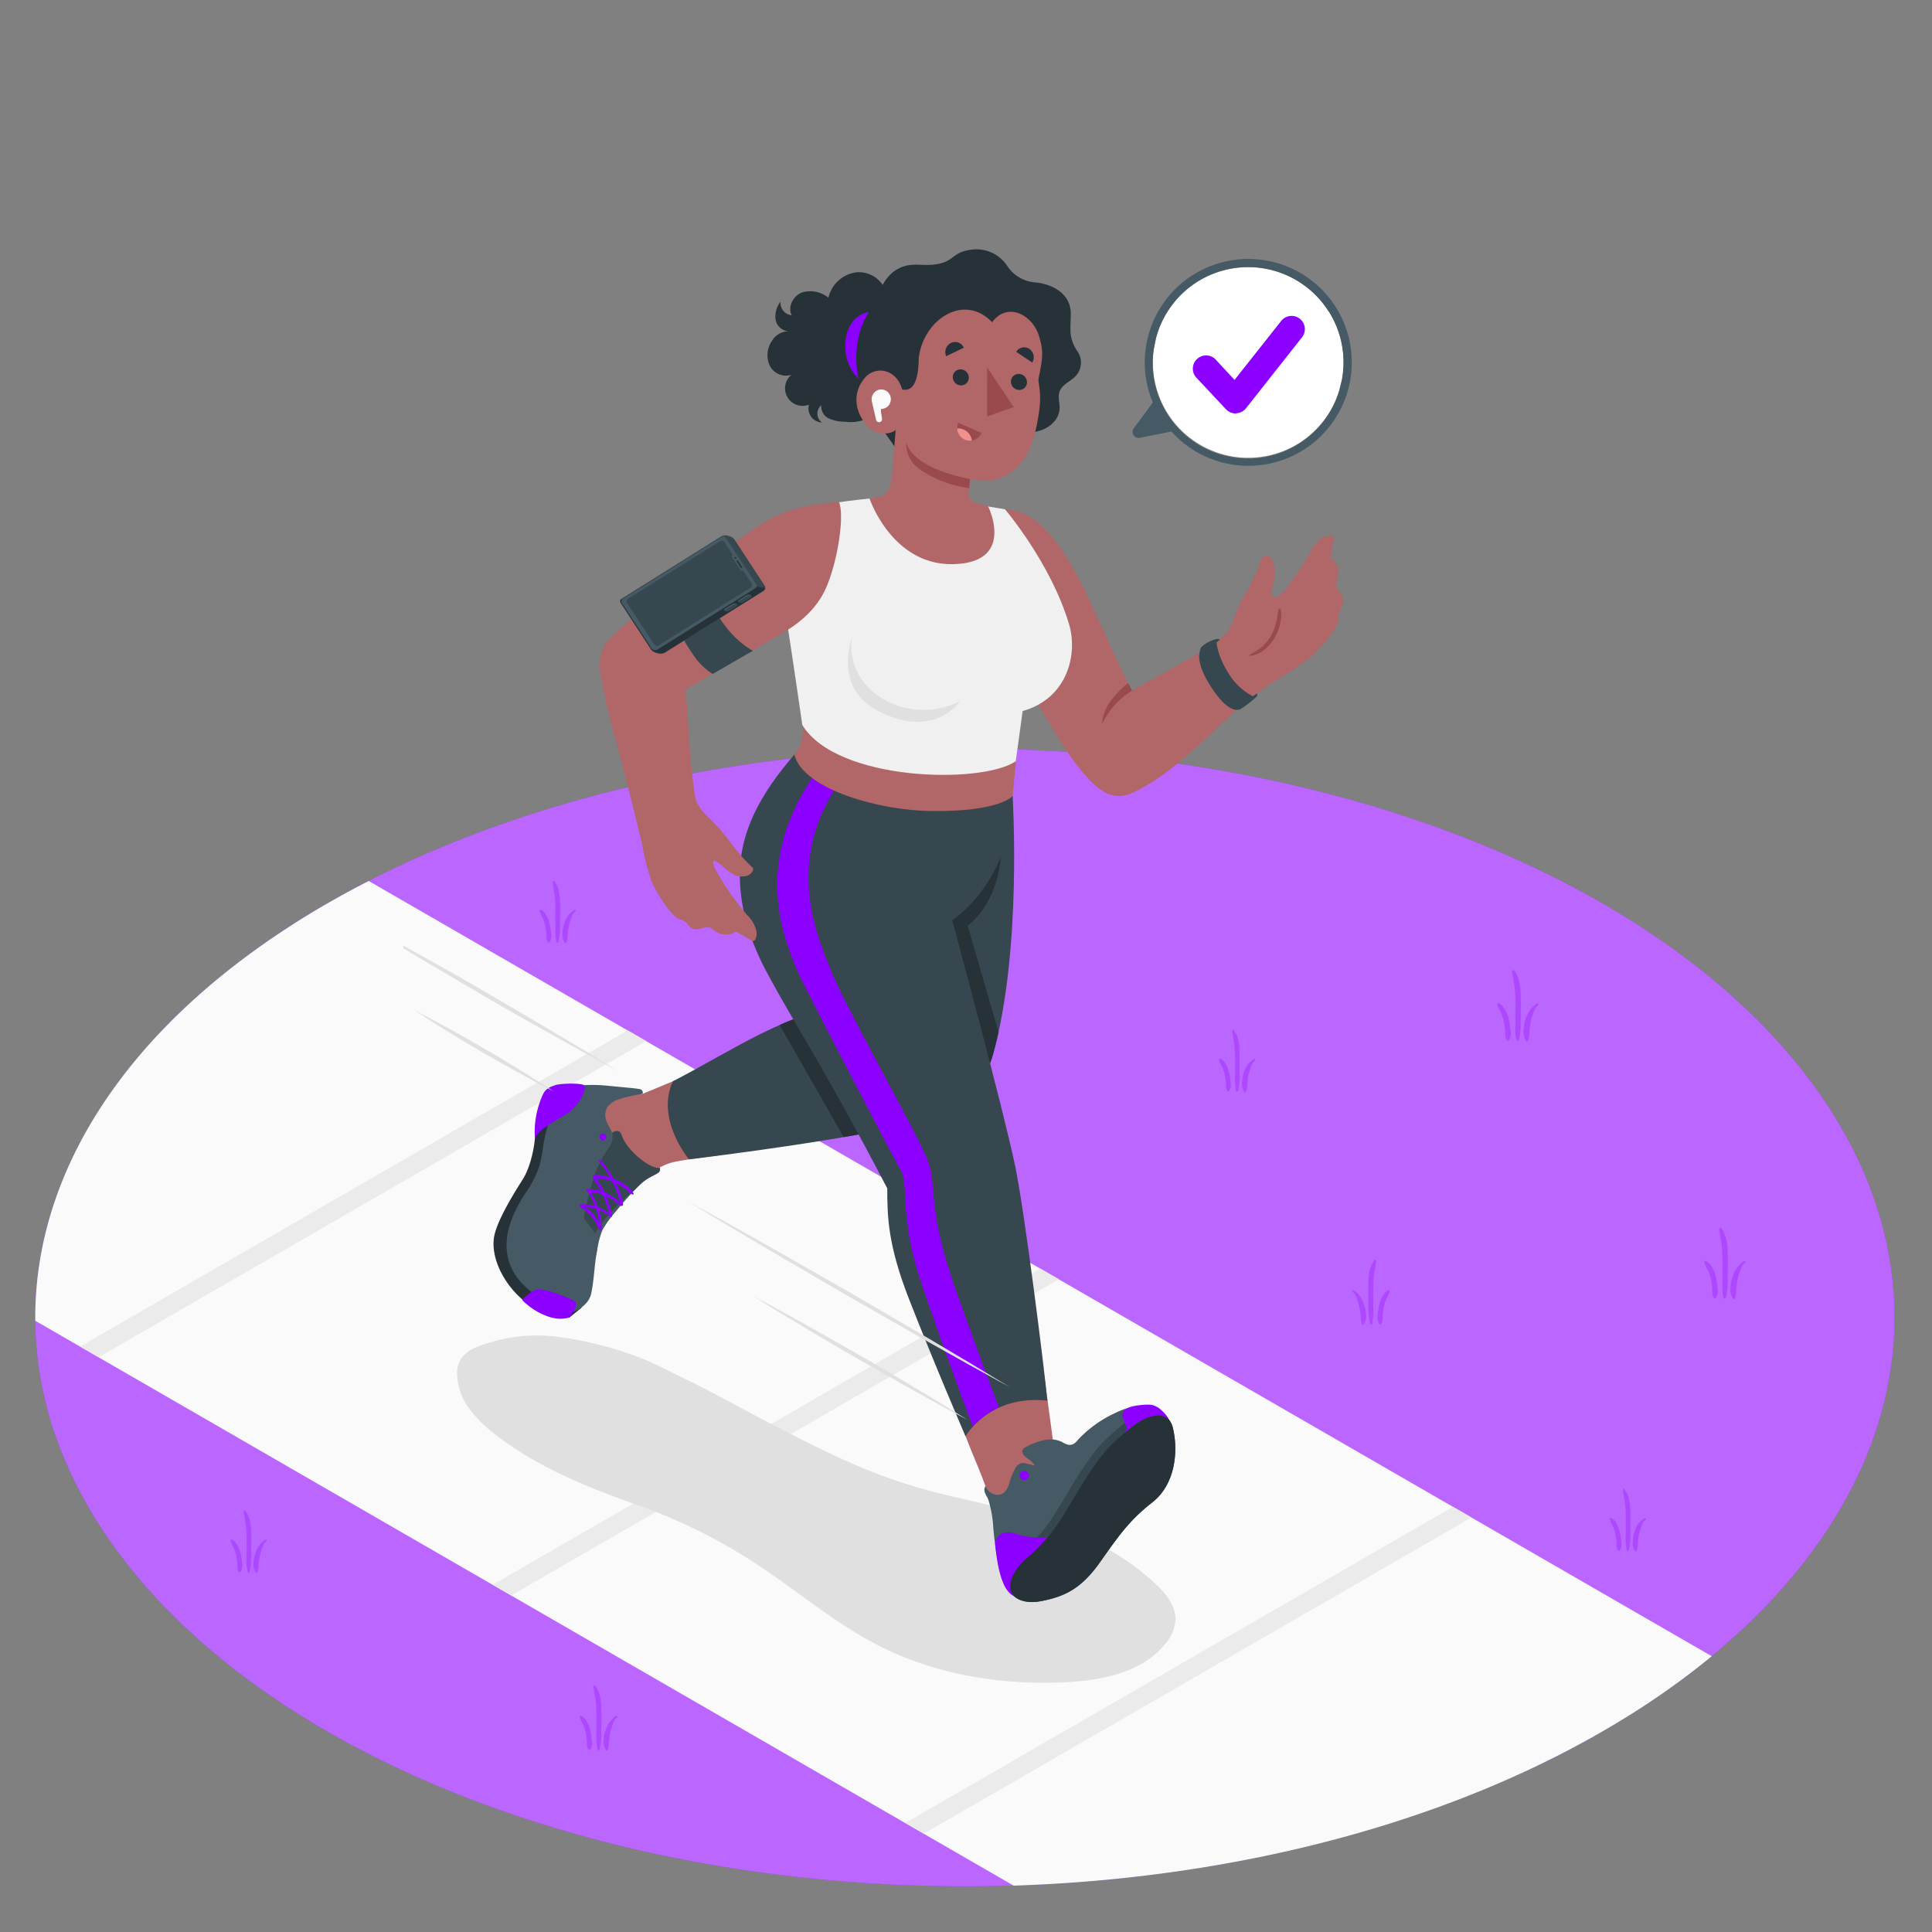 <svg xmlns="http://www.w3.org/2000/svg" viewBox="0 0 500 500"><rect x="0" y="0" width="500" height="500" fill="#808080" stroke="none"/><g id="freepik--Floor--inject-121"><g id="freepik--Field--inject-121"><ellipse id="freepik--Grass--inject-121" cx="249.7" cy="340.94" rx="240.59" ry="147.23" style="fill:#8C00FF"></ellipse><ellipse id="freepik--grass--inject-121" cx="249.7" cy="340.94" rx="240.59" ry="147.23" style="fill:#fff;opacity:0.4"></ellipse><g style="opacity:0.3"><path d="M448.41,330.4a7.07,7.07,0,0,1,2.28-3.5c.26-.23.66-.6,1-.5.11,0,.1.24,0,.31-.24.32-.6.54-.82.89a4.63,4.63,0,0,0-.39.95,17.05,17.05,0,0,0-.79,2.61,20.21,20.21,0,0,0-.34,2.46c0,.42-.05.82-.1,1.23A5.16,5.16,0,0,1,449,336c0,.13-.26.36-.4.2a4.1,4.1,0,0,1-.74-3A10.11,10.11,0,0,1,448.41,330.4Z" style="fill:#8C00FF"></path><path d="M445.37,317.78c1.76,2.17,1.77,5.31,1.79,8,0,1.61,0,3.22-.05,4.82a18.8,18.8,0,0,1-.44,5.15c-.06.18-.42.55-.55.21-.51-1.4-.32-3.27-.35-4.76s0-3.17,0-4.75a38.21,38.21,0,0,0-.21-4.28c-.15-1.34-.46-2.66-.63-4C444.92,318,445.2,317.56,445.37,317.78Z" style="fill:#8C00FF"></path><path d="M441.28,326.32c.9.18,1.56,1.21,2,2a9.9,9.9,0,0,1,.8,2.19,16.61,16.61,0,0,1,.39,2.61,3.78,3.78,0,0,1-.38,2.79c-.07.09-.29.21-.4.11-.68-.57-.51-1.68-.57-2.49a19.5,19.5,0,0,0-.37-2.64,12.77,12.77,0,0,0-.73-2.16,9.86,9.86,0,0,1-.91-2C441.07,326.56,441.11,326.29,441.28,326.32Z" style="fill:#8C00FF"></path><path d="M394.83,263.72a7.59,7.59,0,0,1,1.16-2.35,8.18,8.18,0,0,1,1.12-1.16c.26-.23.65-.6,1-.5.11,0,.1.24.05.31-.24.32-.6.54-.82.89a5.3,5.3,0,0,0-.4.95,18.25,18.25,0,0,0-.79,2.61,18.56,18.56,0,0,0-.33,2.47c0,.41-.06.81-.1,1.22a6.12,6.12,0,0,1-.28,1.12c0,.12-.26.35-.4.2a4.08,4.08,0,0,1-.74-3A9.68,9.68,0,0,1,394.83,263.72Z" style="fill:#8C00FF"></path><path d="M391.79,251.1c1.76,2.16,1.77,5.3,1.79,8,0,1.61,0,3.22-.05,4.83a18.87,18.87,0,0,1-.44,5.15c-.06.18-.43.54-.55.2-.52-1.4-.32-3.27-.35-4.76s0-3.16,0-4.75a38.21,38.21,0,0,0-.21-4.28c-.16-1.34-.46-2.66-.63-4C391.34,251.31,391.61,250.88,391.79,251.1Z" style="fill:#8C00FF"></path><path d="M387.69,259.64c.91.17,1.57,1.21,2,2a9,9,0,0,1,.8,2.19,16.56,16.56,0,0,1,.39,2.62,3.7,3.7,0,0,1-.37,2.78c-.08.09-.29.21-.41.12-.67-.58-.51-1.69-.57-2.5a16.94,16.94,0,0,0-.37-2.64,11.56,11.56,0,0,0-.72-2.15,9.58,9.58,0,0,1-.91-2C387.48,259.87,387.52,259.6,387.69,259.64Z" style="fill:#8C00FF"></path><path d="M423,396.42a6.84,6.84,0,0,1,1-2.06,6.69,6.69,0,0,1,1-1c.22-.2.57-.53.89-.44.1,0,.09.21.05.27a8.87,8.87,0,0,0-.72.78,4.05,4.05,0,0,0-.35.83,15.33,15.33,0,0,0-.69,2.28,17.51,17.51,0,0,0-.29,2.16c0,.36,0,.71-.09,1.07a4.7,4.7,0,0,1-.25,1c0,.11-.22.31-.35.17a3.57,3.57,0,0,1-.64-2.61A9.06,9.06,0,0,1,423,396.42Z" style="fill:#8C00FF"></path><path d="M420.36,385.38c1.53,1.89,1.54,4.63,1.56,7,0,1.41,0,2.82,0,4.22a16.56,16.56,0,0,1-.39,4.51c-.05.16-.37.47-.48.18a13.51,13.51,0,0,1-.3-4.17c0-1.38,0-2.77,0-4.15a33.62,33.62,0,0,0-.18-3.75c-.14-1.17-.4-2.32-.55-3.49C420,385.56,420.2,385.18,420.36,385.38Z" style="fill:#8C00FF"></path><path d="M416.77,392.85c.8.15,1.37,1,1.73,1.72a9.18,9.18,0,0,1,.7,1.92,14.71,14.71,0,0,1,.34,2.29,3.28,3.28,0,0,1-.33,2.43c-.07.08-.25.19-.36.1-.59-.5-.44-1.47-.49-2.18a16.47,16.47,0,0,0-.33-2.31,10.38,10.38,0,0,0-.63-1.88,8.25,8.25,0,0,1-.8-1.8C416.59,393.05,416.62,392.82,416.77,392.85Z" style="fill:#8C00FF"></path><path d="M66.09,402a6.4,6.4,0,0,1,1-2.06,6.62,6.62,0,0,1,1-1c.23-.2.57-.53.9-.44.09,0,.09.21,0,.27-.21.28-.53.47-.72.78a4.7,4.7,0,0,0-.35.83,15.29,15.29,0,0,0-.68,2.28,17.53,17.53,0,0,0-.3,2.16c0,.36,0,.71-.09,1.07a4.68,4.68,0,0,1-.24,1c0,.11-.23.31-.35.17a3.57,3.57,0,0,1-.65-2.61A8.7,8.7,0,0,1,66.09,402Z" style="fill:#8C00FF"></path><path d="M63.43,391c1.54,1.89,1.55,4.64,1.57,7,0,1.41,0,2.82,0,4.22a16.55,16.55,0,0,1-.38,4.51c-.06.16-.38.48-.49.18a13.49,13.49,0,0,1-.3-4.17c0-1.38,0-2.77,0-4.15a33.64,33.64,0,0,0-.19-3.75c-.13-1.17-.4-2.32-.55-3.49C63,391.14,63.27,390.76,63.43,391Z" style="fill:#8C00FF"></path><path d="M59.85,398.43c.79.15,1.37,1.05,1.72,1.72a8.18,8.18,0,0,1,.7,1.92,14.71,14.71,0,0,1,.34,2.29,3.28,3.28,0,0,1-.33,2.43c-.06.08-.25.19-.35.1-.6-.5-.45-1.47-.5-2.18a18.32,18.32,0,0,0-.32-2.31,11.26,11.26,0,0,0-.64-1.88,8.21,8.21,0,0,1-.79-1.8C59.66,398.63,59.7,398.4,59.85,398.43Z" style="fill:#8C00FF"></path><path d="M353,337.6a7.1,7.1,0,0,0-1.07-2.15,7.85,7.85,0,0,0-1-1.06c-.24-.21-.6-.55-.94-.46-.1,0-.09.22,0,.28.22.3.55.5.75.82a4.1,4.1,0,0,1,.36.87,15.51,15.51,0,0,1,.72,2.38,17.29,17.29,0,0,1,.31,2.26c0,.38.05.75.09,1.12a4.92,4.92,0,0,0,.26,1c0,.12.23.32.36.18a3.68,3.68,0,0,0,.68-2.73A9.49,9.49,0,0,0,353,337.6Z" style="fill:#8C00FF"></path><path d="M355.75,326.06c-1.6,2-1.62,4.85-1.64,7.29,0,1.47,0,2.94.05,4.41a17.63,17.63,0,0,0,.4,4.71c.06.17.39.5.51.19a14.34,14.34,0,0,0,.32-4.35c0-1.45,0-2.9,0-4.35a34.12,34.12,0,0,1,.19-3.91c.14-1.23.42-2.43.57-3.65C356.16,326.25,355.91,325.86,355.75,326.06Z" style="fill:#8C00FF"></path><path d="M359.5,333.87c-.83.15-1.43,1.1-1.8,1.8a8.49,8.49,0,0,0-.73,2,13.65,13.65,0,0,0-.36,2.39,3.42,3.42,0,0,0,.34,2.54c.07.09.27.2.37.11.62-.52.47-1.55.52-2.28a18.06,18.06,0,0,1,.34-2.42,10.64,10.64,0,0,1,.67-2,8.86,8.86,0,0,0,.82-1.87C359.69,334.08,359.65,333.84,359.5,333.87Z" style="fill:#8C00FF"></path><path d="M146.05,239a6.43,6.43,0,0,1,1-2.05,7.8,7.8,0,0,1,1-1c.23-.19.58-.52.9-.43.1,0,.09.21,0,.27-.21.28-.53.47-.72.78a4.66,4.66,0,0,0-.34.83,14.86,14.86,0,0,0-.69,2.27,17.61,17.61,0,0,0-.29,2.15c0,.36-.05.71-.09,1.07a4.15,4.15,0,0,1-.25,1c0,.11-.22.3-.34.17a3.56,3.56,0,0,1-.65-2.6A8.63,8.63,0,0,1,146.05,239Z" style="fill:#8C00FF"></path><path d="M143.4,228c1.53,1.89,1.54,4.63,1.56,7,0,1.4,0,2.81-.05,4.21a16.48,16.48,0,0,1-.38,4.5c-.05.15-.37.47-.48.18a13.76,13.76,0,0,1-.31-4.16c0-1.38,0-2.76,0-4.14a33.33,33.33,0,0,0-.18-3.74c-.14-1.17-.4-2.32-.55-3.48C143,228.19,143.24,227.81,143.4,228Z" style="fill:#8C00FF"></path><path d="M139.82,235.45c.79.16,1.37,1.06,1.72,1.73a8.1,8.1,0,0,1,.7,1.91,14.59,14.59,0,0,1,.34,2.28,3.28,3.28,0,0,1-.33,2.43c-.06.08-.25.19-.35.1-.59-.5-.45-1.47-.5-2.17a16.25,16.25,0,0,0-.32-2.31,10.42,10.42,0,0,0-.64-1.88,8.41,8.41,0,0,1-.79-1.79C139.64,235.66,139.67,235.43,139.82,235.45Z" style="fill:#8C00FF"></path><path d="M321.9,277.58a6.67,6.67,0,0,1,1-2.05,7.8,7.8,0,0,1,1-1c.23-.19.57-.52.89-.43.1,0,.09.21.05.27a8.87,8.87,0,0,0-.72.78,4.7,4.7,0,0,0-.35.83,14.83,14.83,0,0,0-.68,2.27,15.85,15.85,0,0,0-.29,2.15c0,.36-.05.71-.1,1.07a4.68,4.68,0,0,1-.24,1c0,.11-.22.3-.35.17a3.55,3.55,0,0,1-.64-2.6A9,9,0,0,1,321.9,277.58Z" style="fill:#8C00FF"></path><path d="M319.25,266.56c1.53,1.89,1.55,4.63,1.56,7,0,1.4,0,2.81,0,4.21a16.48,16.48,0,0,1-.38,4.5c-.06.15-.38.47-.49.18a13.76,13.76,0,0,1-.3-4.16c0-1.38,0-2.76,0-4.14a33.34,33.34,0,0,0-.19-3.74c-.13-1.17-.4-2.32-.54-3.48C318.86,266.75,319.1,266.37,319.25,266.56Z" style="fill:#8C00FF"></path><path d="M315.68,274c.79.15,1.36,1.05,1.72,1.72a8.54,8.54,0,0,1,.69,1.91,13.49,13.49,0,0,1,.34,2.28,3.23,3.23,0,0,1-.32,2.43c-.07.08-.26.19-.36.1-.59-.5-.44-1.47-.49-2.17a16.27,16.27,0,0,0-.33-2.31,10.38,10.38,0,0,0-.63-1.88,8.41,8.41,0,0,1-.79-1.79C315.49,274.22,315.53,274,315.68,274Z" style="fill:#8C00FF"></path><path d="M156.76,447.78a6.85,6.85,0,0,1,1.06-2.15,7.85,7.85,0,0,1,1-1.06c.24-.21.6-.55.94-.46.1,0,.09.22,0,.28-.22.3-.55.5-.75.82a4.7,4.7,0,0,0-.36.87,15.51,15.51,0,0,0-.72,2.38,17.29,17.29,0,0,0-.31,2.26c0,.38-.05.75-.09,1.12a4.92,4.92,0,0,1-.26,1c0,.12-.23.32-.36.18a3.73,3.73,0,0,1-.68-2.73A9.12,9.12,0,0,1,156.76,447.78Z" style="fill:#8C00FF"></path><path d="M154,436.24c1.61,2,1.62,4.85,1.64,7.29,0,1.47,0,2.94-.05,4.41a17.63,17.63,0,0,1-.4,4.71c-.06.17-.39.5-.51.19a14.34,14.34,0,0,1-.32-4.35c0-1.45,0-2.9,0-4.35a34.12,34.12,0,0,0-.19-3.91c-.14-1.23-.42-2.43-.57-3.65C153.57,436.43,153.82,436,154,436.24Z" style="fill:#8C00FF"></path><path d="M150.23,444.05c.83.15,1.43,1.1,1.8,1.8a8.07,8.07,0,0,1,.73,2,13.65,13.65,0,0,1,.36,2.39,3.42,3.42,0,0,1-.34,2.54c-.07.09-.27.2-.37.11-.62-.52-.47-1.55-.52-2.28a18.06,18.06,0,0,0-.34-2.42,10.64,10.64,0,0,0-.67-2,8.86,8.86,0,0,1-.82-1.87C150,444.26,150.08,444,150.23,444.05Z" style="fill:#8C00FF"></path></g></g><g id="freepik--Road--inject-121"><path d="M419.82,445.05A204.23,204.23,0,0,0,443,428.63L95.43,228c-5.44,2.78-10.74,5.73-15.85,8.86-47.33,29-70.8,67-70.45,104.95L262.33,488C319.63,486.13,376.06,471.83,419.82,445.05Z" style="fill:#fafafa"></path><polygon points="167.25 269.43 25.53 351.25 20.73 348.48 162.45 266.66 167.25 269.43" style="fill:#ebebeb"></polygon><polygon points="274.03 331.08 132.31 412.9 127.51 410.13 269.23 328.31 274.03 331.08" style="fill:#ebebeb"></polygon><polygon points="380.81 392.73 239.09 474.55 234.29 471.78 376.01 389.96 380.81 392.73" style="fill:#ebebeb"></polygon></g></g><g id="freepik--Shadow--inject-121"><path id="freepik--shadow--inject-121" d="M165,389.51a142.57,142.57,0,0,1,30.54,15.1c10.7,7,20.49,15.48,31.89,21.29,14.81,7.56,31.79,10.27,48.4,9.45,9.4-.46,19.63-2.5,25.62-9.76a10.75,10.75,0,0,0,2.77-6.53c0-3.54-2.45-6.57-5-9-13.73-13-32.84-18.29-51.27-22.43s-29.49-9.35-47.6-18.73c-7.75-4-15.39-8.33-23.2-12.11l-.19-.09c-4-1.91-7.69-4-11.86-5.52A92,92,0,0,0,144.54,346a42,42,0,0,0-20.85,2.5,9.29,9.29,0,0,0-4.38,3.13,7.53,7.53,0,0,0-1,4.42,16,16,0,0,0,3.26,8.69,33.7,33.7,0,0,0,6.71,6.57C139,379.7,152.17,385,165,389.51Z" style="fill:#e0e0e0"></path></g><g id="freepik--Character--inject-121"><g id="freepik--character--inject-121"><g id="freepik--Bottom--inject-121"><path d="M130.74,322a10.91,10.91,0,0,1,.34-3.31c.74-2.72,2-6,3.9-8,2.18-2.31,4.59-4.49,6.35-7.16a39.12,39.12,0,0,0,4.5-8.95c.89-2.52,1.45-5.42,2.95-7.66,4.58-6.81,12.62-4.11,17.47-3.81L185.84,275l.92,23.92s-9.85,1.16-12.81,1.92c-3.93,1-8.22,4.67-11.08,7.33-3.63,3.39-7.94,6.78-9.16,11.79a40.33,40.33,0,0,0-.75,8.36,7.48,7.48,0,0,1-.32,2.36c-.73,2.08-3,3.13-5,4-3.29,1.36-7.18,2.69-10.25.88a10.8,10.8,0,0,1-3.76-4.68A22.48,22.48,0,0,1,130.74,322Z" style="fill:#b16668"></path><path d="M147.33,341a11.41,11.41,0,0,1-6.69-1.12,22.43,22.43,0,0,1-5.46-3.58c-5.14-4.45-8-10.88-7.37-15.78.53-4.49,6-12.95,7.5-15.34,1.83-2.9,2.89-7.64,3.11-10.51.12-1.68,2.3-11.44,3.35-12.35l7-.27s-3.61,4.6-4,8-4,17.58-6,21-2.77,10.38-.67,15.43,12.49,11.89,12.49,11.89Z" style="fill:#263238"></path><path d="M153.89,321.48l-4.21-5.82s2.53-13.74,5.43-18.67,5.25-4.89,5.69-3.44c1.39,4.58,8.26,9.42,9.94,8.61.63,2-2.15,1.45-5.33,4.67C162.42,309.85,156.73,314.27,153.89,321.48Z" style="fill:#37474f"></path><path d="M139.56,301.81a26.49,26.49,0,0,1-3.41,6.73c-3.4,5.09-6.25,11.37-4.54,17.62a14.92,14.92,0,0,0,4.06,6.56,38.21,38.21,0,0,0,6.18,4.76c2,1.31,6,2.23,6.66,2,2-.85,4-2.45,4.48-4.68.81-3.64.77-7.44,1.55-11.09a21.23,21.23,0,0,1,1.41-5.45,29.92,29.92,0,0,1,3.66-5,72.22,72.22,0,0,1,5.8-6.43c-2.36,2.28-9.5,8.16-11.33,12.43l-3-4.09a99,99,0,0,1,2.76-11,27.82,27.82,0,0,1,3.63-7,4.68,4.68,0,0,0,1-3.7c-.27-1.27-1.23-2.29-1.6-3.55a4.27,4.27,0,0,1,.27-3.33,5.79,5.79,0,0,1,3.16-2.14,39.76,39.76,0,0,1,6-1.37.91.91,0,0,0-.7-1.21c-.92-.17-1.86-.26-2.79-.35l-6.29-.6a37.8,37.8,0,0,0-5.83-.05,8.06,8.06,0,0,0-2.68.44,7.11,7.11,0,0,0-3.06,2.94,29.88,29.88,0,0,0-3.67,8.85C140.52,296,140.42,299,139.56,301.81Z" style="fill:#455a64"></path><path d="M151.24,281c.5,1.47-1.55,5.07-4,6.84s-7.82,4.13-8.8,6.86a23.31,23.31,0,0,1,2.08-11.48c.72-1.54,1.89-1.92,3.2-2.39S151.09,280.21,151.24,281Z" style="fill:#8C00FF"></path><path d="M147.39,340.85c1.47-1.74,2.3-3.61,1.09-4.27s-7.41-3.17-9.23-2.93-4.12,2.79-4.12,2.79a17.66,17.66,0,0,0,6,4C145.08,342.08,147.39,340.85,147.39,340.85Z" style="fill:#8C00FF"></path><path d="M155.54,293.49a.89.89,0,1,0,1.23.26A.89.89,0,0,0,155.54,293.49Z" style="fill:#8C00FF"></path><path d="M150.16,311.82a1.6,1.6,0,0,1,1,.4c.31.2.61.41.91.64a11,11,0,0,1,1.54,1.51,12,12,0,0,1,1.24,1.75,5.57,5.57,0,0,1,.83,2.13c0,.25-.45.23-.54.06-.36-.63-.62-1.31-1-1.95a11,11,0,0,0-1.17-1.63,12.39,12.39,0,0,0-1.37-1.34c-.24-.2-.49-.39-.74-.57a4.8,4.8,0,0,1-.85-.63A.22.22,0,0,1,150.16,311.82Z" style="fill:#8C00FF"></path><path d="M150.22,311.76a5.7,5.7,0,0,1,2.06,0,10.33,10.33,0,0,1,2.16.48,11.29,11.29,0,0,1,2.06,1,8.16,8.16,0,0,1,1,.68,3.31,3.31,0,0,1,.86.85c.09.14-.18.23-.26.18-.63-.37-1.21-.83-1.85-1.2a10.63,10.63,0,0,0-1.92-.86,9.36,9.36,0,0,0-1.87-.42c-.31,0-.63-.05-.94-.05s-.65,0-1,0a.53.53,0,0,1-.45-.27A.24.24,0,0,1,150.22,311.76Z" style="fill:#8C00FF"></path><path d="M152.44,307.8a18.32,18.32,0,0,1,3.29,9.93c0,.32-.59.33-.59,0a19.13,19.13,0,0,0-3.28-9.77C151.62,307.64,152.24,307.52,152.44,307.8Z" style="fill:#8C00FF"></path><path d="M152,307.78a6.81,6.81,0,0,1,2.37.17,11.27,11.27,0,0,1,2.42.75A11.91,11.91,0,0,1,159,310a8.75,8.75,0,0,1,1.06.87,3.61,3.61,0,0,1,.89,1.05c.09.16-.22.23-.32.17-.68-.47-1.3-1.06-2-1.53a11.41,11.41,0,0,0-2.11-1.15,10.61,10.61,0,0,0-2.1-.65,9.83,9.83,0,0,0-1.07-.15c-.37,0-.74,0-1.11-.05a.61.61,0,0,1-.49-.35A.28.28,0,0,1,152,307.78Z" style="fill:#8C00FF"></path><path d="M153.66,304.12a8.38,8.38,0,0,1,2.82.23,14.09,14.09,0,0,1,2.83.89,13.91,13.91,0,0,1,2.56,1.49,10.23,10.23,0,0,1,1.18,1,4.1,4.1,0,0,1,.95,1.2c.08.19-.3.27-.41.19-.77-.54-1.44-1.22-2.21-1.76A12.85,12.85,0,0,0,159,306a13.15,13.15,0,0,0-2.45-.77,11.12,11.12,0,0,0-1.27-.19c-.44-.05-.9,0-1.33-.08a.66.66,0,0,1-.55-.4A.35.35,0,0,1,153.66,304.12Z" style="fill:#8C00FF"></path><path d="M154.14,304.88c2.33,2.67,3.41,6.18,4.3,9.54.08.31-.5.38-.58.1-1.05-3.31-2.09-6.61-4.28-9.37C153.3,304.81,153.92,304.62,154.14,304.88Z" style="fill:#8C00FF"></path><path d="M155.52,300.29c2.84,3.35,5.3,8,5.74,11.46.05.37-.56.38-.63.05a26.55,26.55,0,0,0-5.69-11.27C154.6,300.1,155.25,300,155.52,300.29Z" style="fill:#8C00FF"></path><path d="M262.06,206.05s2.53,40-5.11,66.93c-4.76,16.76-23.61,18.35-27.64,19.22-17.86,3.85-51,7.84-51,7.84s-8.73-10.39-4.16-20.21C189,272.19,206,260.5,219.06,261l23.74-56.78Z" style="fill:#37474f"></path><path d="M250.42,239.55S258,234.4,259,221.73l-26.52,7.1h0L219.06,261h0c-.54,0-1.09,0-1.64,0l-.41,0c-.55,0-1.1.07-1.66.14h0c-.58.07-1.17.17-1.77.27l-.35.07c-.59.11-1.18.24-1.77.38a59.28,59.28,0,0,0-9.69,3.41l16.58,29h0l2.74-.48.32-.06,2.69-.5h.06l2.33-.45.57-.12,2.27-.47h0c4-.87,22.88-2.46,27.64-19.22.54-1.89,1-3.84,1.46-5.84Z" style="fill:#263238"></path><path d="M274.42,376.33c-1.62.12-1.7-2-2.38-7-.75-5.49-3.64-27-3.64-27l-25.89,10.21s6.72,17.7,8.83,22.8c2.34,5.67,5.62,13.44,6.16,17.86s.78,16.72,6.31,18.93,10.67-.32,14.33-2.71,7.88-10.74,11.92-15,7.45-6.58,10.58-11,2.88-15.18-1.34-17.43-10.23.32-13.76,2.44S277.42,376.13,274.42,376.33Z" style="fill:#b16668"></path><path d="M205.56,195.31c-9.35,10.78-13.62,20.07-14.05,29.5-.45,10.07,2.94,19.36,6.94,26.83,7.74,14.46,14,23.08,31.17,55.9,0,7.37.19,14.7,5.58,28.52,6.7,17.18,14.68,35.65,14.68,35.65s6-10.83,21.17-9.23c-.79-8.46-5.85-48.77-8.32-60.68-3.07-14.82-16.29-63.62-16.29-63.62s15.4-10,15.62-32.13Z" style="fill:#37474f"></path><path d="M246,329.85c-6-18.43-3.43-23.28-6.06-29.92s-21-39.11-24.58-48.07c-3.44-8.55-12.38-27.51,1-48.07l-5.71-3.18c-14.44,21.29-10.2,39.42-1.88,55.62,8.78,17.11,21.62,41.78,24.17,46.3s-.5,11.69,5.52,29.57c2.82,8.4,9.54,27.3,13.3,37.08a20.58,20.58,0,0,1,6.76-4.9C254.41,353.45,247.63,334.87,246,329.85Z" style="fill:#8C00FF"></path><path d="M299.9,365.55c-2.47-2.35-6.4-2.31-11.61.29a30.58,30.58,0,0,0-9.26,6.72c-.8,1-1.59,1.68-2.94,1.24a9,9,0,0,1-1.25-.61c-2.91-1.49-6.44-.22-9.34,1.3a1.86,1.86,0,0,0-.78.6c-.5.81.36,1.77,1.15,2.3a8.14,8.14,0,0,1,2,1.92l-2.21-.54a3.16,3.16,0,0,0-1.36-.13,2.9,2.9,0,0,0-1.72,1.69,17.37,17.37,0,0,0-1.24,3,6.15,6.15,0,0,1-1.3,2.79,2.79,2.79,0,0,1-2.79.59,3.51,3.51,0,0,1-2.21-2.11c-.07.07-.14.14-.23.57a1.83,1.83,0,0,0,0,.84c.19.78.73,1.43,1,2.19a30.61,30.61,0,0,1,1.26,7.23c.57,6.46,1.32,10,2.5,13.26l27.17-26.27-1.8-2.3C291,376.45,299.9,365.55,299.9,365.55Z" style="fill:#455a64"></path><path d="M303.66,370.09a5.35,5.35,0,0,0-2-3.54c-.34-.22-1.54-.85-1.77-1-3.07-2-8.57,2.29-13.21,6.5-5.4,4.89-10.39,14.72-14.76,21.38s-9.79,9.22-11.58,12.15a4.84,4.84,0,0,0,.52,6c.28.31,1.3,1.26,1.51,1.46,1.43,1.37,4,1.93,7,1.35,6-1.16,10.4-3.08,15.41-10.21s7.65-10.82,13.49-15.4S304.91,375.83,303.66,370.09Z" style="fill:#37474f"></path><path d="M303.66,370.09c-1.75-8-9.2-2.47-15.19,3-5.4,4.89-10.39,14.73-14.76,21.38s-9.93,9.14-11.59,12.15c-3,5.48,1.17,8.93,7.23,7.76s10.4-3.08,15.41-10.21,7.65-10.82,13.49-15.4S304.91,375.83,303.66,370.09Z" style="fill:#263238"></path><path d="M262.51,413.12c-3.88-1.59-4.64-10.74-4.92-13.07s1.72-4.39,5.36-3.08a22.1,22.1,0,0,0,8.1.92,39.24,39.24,0,0,1-5.32,5.34C263.33,405.23,259.56,410.2,262.51,413.12Z" style="fill:#8C00FF"></path><path d="M291,370.88c1.23-1.49-.48-3.52-.53-4.6s1-2.21,4.06-2.57,3.92-.27,5.41.72a10.29,10.29,0,0,1,2.58,2.87,4.57,4.57,0,0,0-3.71-.88C294.66,367.05,291,370.88,291,370.88Z" style="fill:#8C00FF"></path><path d="M266.26,381.85a1.2,1.2,0,1,1-2.4,0,1.2,1.2,0,1,1,2.4,0Z" style="fill:#8C00FF"></path></g><g id="freepik--Top--inject-121"><path d="M346.33,160.83c.25-.87,0-1.63.27-2.46s.82-1.48,1-2.34c.29-1.31-.34-1.95-1.2-3.22a3,3,0,0,1-.58-1.68,9.06,9.06,0,0,1,.44-1.72,5.14,5.14,0,0,0-1.91-5.14c.29-1.84.45-2.75.77-4.56a1.14,1.14,0,0,0-.13-.85.6.6,0,0,0-.48-.22,3.4,3.4,0,0,0-2.47.65,9.06,9.06,0,0,0-3,3.74,95.16,95.16,0,0,1-5.25,8.05c-.53.67-3.81,5.38-4.67,2.59a2.93,2.93,0,0,1,.17-1.62,15.46,15.46,0,0,0,.53-5,5.21,5.21,0,0,0-.45-2c-.36-.71-1.42-1.65-2.28-1.11s-1.1,2.26-1.43,3a62.89,62.89,0,0,1-3.39,6.77,25.89,25.89,0,0,0-2.95,6.37,14.27,14.27,0,0,1-.84,2,14,14,0,0,1-5.8,5.58c-3.84,2.21-19.69,11.12-19.69,11.12s-1.84-3.14-9.18-19.38c-5.22-11.54-12.81-27.58-23.78-27.58,0,0-.91,19.6-1.37,33.18,5.82,10.17,15.12,26.63,19.88,32.79,5.55,7.21,9.5,10,15.42,7,10.38-5.22,19.33-15.18,25.74-20.81a77,77,0,0,1,12-8.84,51.74,51.74,0,0,0,7.44-5.1C341.25,168.29,345.64,163.3,346.33,160.83Z" style="fill:#b16668"></path><path d="M331.16,161.94a12,12,0,0,0,.38-2.15,4.8,4.8,0,0,0-.08-2c-.07-.21-.45-.47-.57-.15a9.12,9.12,0,0,0-.32,2,16.73,16.73,0,0,1-.39,1.84,13.38,13.38,0,0,1-1.48,3.46,10.65,10.65,0,0,1-2.41,2.69,21.88,21.88,0,0,1-2.85,1.77c-.09,0-.13.33,0,.32,2.49-.11,4.71-2.1,6.06-4.06A11.69,11.69,0,0,0,331.16,161.94Z" style="fill:#9a4a4d"></path><path d="M293,178.75a20.12,20.12,0,0,0-7.81,8.68,11.19,11.19,0,0,1,2.66-6.53c2.7-3.36,4.15-4.07,4.15-4.07Z" style="fill:#9a4a4d"></path><path d="M315.68,165.56c-.64-.81-4.74,1.26-5,2.33s-1.34,3.56,2.72,9.84,6.54,6.31,7.71,5.74a25.08,25.08,0,0,0,4.15-3.26.75.75,0,0,0,.05-.75l-1.06.73a15.64,15.64,0,0,1-6.34-6c-2.93-4.6-3.05-7.94-3.05-7.94Z" style="fill:#37474f"></path><path d="M207.51,185c.31,3.37.85,6.88-1.95,10.27,2.34,9.15,22.27,14.48,35.36,14.63,18,.21,21.14-3.89,21.14-3.89l1.09-11.42Z" style="fill:#b16668"></path><path d="M276.65,161.47c-4.75-15.85-16.57-29.68-16.57-29.68C257.31,131.29,236,128,236,128s-11.67.92-19.07,2c-3.8,2.29-6.76,5.86-9.92,12.53-1.34,2.83-4.08,13.66-3.37,18.22,1.5,9.59,4,26.88,4,26.88,8.91,14.64,46.41,15.38,55.24,9.39l1.78-13C276.35,180.73,279,169.22,276.65,161.47Z" style="fill:#f0f0f0"></path><path d="M248.38,181.53a21.19,21.19,0,0,1-18.7,0c-9.51-4.87-10.09-13.9-8.94-17.27,0,0-5.5,13.44,6.32,19.64C241.84,191.64,248.38,181.53,248.38,181.53Z" style="fill:#e0e0e0"></path><path d="M221.84,70.45a8.55,8.55,0,0,0-7.44,6.6,7.41,7.41,0,0,0-6.86-1.35c-2.27.87-3.77,3.74-2.64,5.89A3.22,3.22,0,0,1,202,78.08a6.19,6.19,0,0,0-1.29,4.55A3.67,3.67,0,0,0,204,85.74a5,5,0,0,0-4.25,2.53,6.49,6.49,0,0,0-.53,6.38A4.71,4.71,0,0,0,204.82,97a4.54,4.54,0,0,0,4.54,7.73,3.65,3.65,0,0,0,3.39,4.62,2.8,2.8,0,0,1-.2-4.46,3.41,3.41,0,0,0,2,3.42,10,10,0,0,0,4.1.83,10.94,10.94,0,0,0,5.13-.53c2.54-1.15,3.78-4,4.79-6.59l1-25.65A7.49,7.49,0,0,0,221.84,70.45Z" style="fill:#263238"></path><path d="M223.48,81.15c-5.54,2-6.69,11.94-1,17.15S231.89,77.56,223.48,81.15Z" style="fill:#8C00FF"></path><g id="freepik--Head--inject-121"><path d="M277.12,81.33c.06-6.75-7.36-8.18-9.38-8.25a9.54,9.54,0,0,1-7.16-4.4,9.56,9.56,0,0,0-8.74-4.12c-5.51.56-4.63,3-9.35,3.8-4.21.74-7-1-11.15,1.88a10.49,10.49,0,0,0-4.05,8.28c-3,1.27-8.19,10.76-4.28,22.66,2,6.11,5.07,9.29,8.67,14.65l4.17.65c1.91-3.33,5.37-2.12,8.75-2.43,2.22-.62,3.77-2.77,6-3.38s4.62.46,7,.41c1.82,0,3.77-.82,5.54-.07,3.94,2.34,10.81-.34,11.08-5.25.07-1.49-.52-3,0-4.45.66-1.84,2.85-2.58,4.17-4a5.11,5.11,0,0,0,.63-6.11C276.43,87.48,277.09,85.16,277.12,81.33Z" style="fill:#263238"></path><path d="M230.74,123.7c.25-2.2,1.06-12.54,1.06-12.54-.18.81-5.1,2.6-8.24-2s-2-8.88.41-11.54c2.7-2.94,8-2.22,9.53,3.2,1.59.19,4.16.17,4.27-8.13,1.13-9.9,11.63-17,19-9.29,3.75-5.2,10.2-2.26,12.08,3.4,1,3.52,1.31,4.73-.06,11.06-.23,1.06.83,3.49.18,8.27-1.6,11.84-5.1,15-8.87,17-2.24,1.19-4.66,1.67-9,.85l-.26,2.87h0c-.11,1.85-.36,2.28,1.29,3.09a19.8,19.8,0,0,0,3.58,1.06s7.34,14.67-9.08,15c-15.83.28-21.6-17-21.6-17a28.43,28.43,0,0,0,2.91-.57C229.79,128,230.49,125.9,230.74,123.7Z" style="fill:#b16668"></path><path d="M230.54,103.45a2.48,2.48,0,0,1-1.15,2,2.64,2.64,0,0,1-1.25.39c-.27,0-.2.42,0,1.66l.11.8a.78.78,0,0,1-.58.94h0a.78.78,0,0,1-.94-.59L225.66,104a2.59,2.59,0,0,1,1.84-3.15A2.5,2.5,0,0,1,230.54,103.45Z" style="fill:#fafafa"></path><path d="M248,109.42l6,2.6a3.21,3.21,0,0,1-4.24,1.8A3.41,3.41,0,0,1,248,109.42Z" style="fill:#9a4a4d"></path><path d="M248.24,110.88a3.59,3.59,0,0,1,3.28,3.14,3.12,3.12,0,0,1-1.8-.2,3.35,3.35,0,0,1-2-2.92A3.85,3.85,0,0,1,248.24,110.88Z" style="fill:#f28f8f"></path><path d="M267.15,93.83,263,91.06a2.39,2.39,0,0,1,3.4-.76A2.63,2.63,0,0,1,267.15,93.83Z" style="fill:#263238"></path><path d="M244.86,92.18,249.43,90a2.42,2.42,0,0,0-3.3-1.25A2.66,2.66,0,0,0,244.86,92.18Z" style="fill:#263238"></path><path d="M261.66,98.42a2.14,2.14,0,0,0,1.68,2.45,2,2,0,0,0,2.41-1.6,2.14,2.14,0,0,0-1.68-2.45A2,2,0,0,0,261.66,98.42Z" style="fill:#263238"></path><path d="M246.61,97.24a2.14,2.14,0,0,0,1.68,2.45,2,2,0,0,0,2.41-1.6A2.14,2.14,0,0,0,249,95.64,2,2,0,0,0,246.61,97.24Z" style="fill:#263238"></path><polygon points="262.34 105.35 255.47 107.8 255.44 95.05 262.34 105.35" style="fill:#9a4a4d"></polygon><path d="M251.05,124c-7.79-1.61-15.12-4.55-16.55-9.57a8.13,8.13,0,0,0,3.79,7.19,28.68,28.68,0,0,0,12.55,4.7Z" style="fill:#9a4a4d"></path></g><g id="freepik--Arm--inject-121"><path d="M187.87,229.56c-1.87-3-3.23-5.2-3.31-6.32,0-1.81,3.51,2.2,4.9,2.88a4.93,4.93,0,0,0,3.68.57c.81-.14,2-1.18,1.74-2,0-.17-.2-.24-.33-.35a46.94,46.94,0,0,1-5.24-6,55.65,55.65,0,0,0-5.07-5.93c-1.43-1.43-4-3.44-4.43-6.75-1.55-10.84-1.51-16.63-2.39-27.23,8.49-4.88,21.18-12.36,24.92-14.5,5.17-3,8.93-6.53,11.18-11.23,3-6.26,5.2-19,3.61-22.78-16,1.05-20.42,5.88-28.66,11.72-4.64,3.29-7.66,5.37-15,11.11-3.69,2.88-7.37,5.11-14,10.89-2.2,1.92-5.16,4.76-4,11.06a165.1,165.1,0,0,0,4.08,17.6c1.3,4.61,6.28,24.28,6.76,27a55.11,55.11,0,0,0,2.31,8.75c.9,2.38,4.43,8,6.42,9.38.69.5,1.45.54,2.11,1s1.05,1.22,1.75,1.68c1.07.7,1.85.34,3.27,0a2.74,2.74,0,0,1,1.7,0,9.22,9.22,0,0,1,1.38,1,4.9,4.9,0,0,0,5.23,0c1.55.87,2.31,1.32,3.83,2.19a1.08,1.08,0,0,0,.79.17.56.56,0,0,0,.36-.36,3.22,3.22,0,0,0,.23-2.42,8.59,8.59,0,0,0-2.36-3.9A90.1,90.1,0,0,1,187.87,229.56Z" style="fill:#b16668"></path></g><path d="M188,162.4a23.23,23.23,0,0,1-5.16-16.68c-2.46,1.78-5.22,3.86-9.37,7.09l-.41.32c-.12,5.59,2.92,11.41,6.39,16.38a16.4,16.4,0,0,0,5,4.91l10.38-6A23.53,23.53,0,0,1,188,162.4Z" style="fill:#37474f"></path><g id="freepik--Mobile--inject-121"><path d="M161.05,154.83l25.58-16a2.24,2.24,0,0,1,1.82-.16,2.75,2.75,0,0,1,1.59.89l7.84,12a1,1,0,0,1-.31,1.39l-25.57,16a2.44,2.44,0,0,1-1.71.12,3,3,0,0,1-1.71-.86l-7.84-12A.88.88,0,0,1,161.05,154.83Z" style="fill:#37474f"></path><path d="M161.7,155.5l8.06,12.3,25.68-16.11,2.58.56a1,1,0,0,1-.45.63l-25.57,16a2.44,2.44,0,0,1-1.71.12,3,3,0,0,1-1.71-.86l-7.84-12a.92.92,0,0,1-.13-1l.08,0Z" style="fill:#263238"></path><path d="M186.73,139,161.2,155a.79.79,0,0,0-.24,1.1l7.65,11.68a1.13,1.13,0,0,0,1.53.33l25.37-15.9a.7.7,0,0,0,.21-1l-7.86-12A.83.83,0,0,0,186.73,139Z" style="fill:#455a64"></path><path d="M186.2,140.16,162.49,155a.74.74,0,0,0-.23,1l7.08,10.82a.77.77,0,0,0,1.07.23l23.89-15a.76.76,0,0,0,.33-.84.49.49,0,0,0-.1-.21l-2-3-.13-.19a.24.24,0,0,0-.33-.08.25.25,0,0,1-.34-.08l-2.33-3.55a.24.24,0,0,1,.07-.34.22.22,0,0,0,.08-.3v0l-2-3,0-.06A1,1,0,0,0,186.2,140.16Z" style="fill:#37474f"></path><path d="M192.06,146.73,191,145.11a.2.2,0,0,0-.28-.07.2.2,0,0,0-.06.28l1.07,1.62a.21.21,0,0,0,.28.08A.21.21,0,0,0,192.06,146.73Z" style="fill:#263238"></path><path d="M190.52,144.23a.24.24,0,0,0-.33-.07.23.23,0,0,0-.07.32.24.24,0,0,0,.33.08A.24.24,0,0,0,190.52,144.23Z" style="fill:#263238"></path><path d="M193.21,154.05a1.28,1.28,0,0,1,.86-.1.48.48,0,0,1,.27.13s.13.19.15.24,0,.12-.08.18l-2.08,1.31a1.37,1.37,0,0,1-.87.1.42.42,0,0,1-.26-.13l-.16-.24c0-.06,0-.13.09-.19Z" style="fill:#455a64"></path><path d="M193.36,154.28l-2.08,1.31c-.19.11-.11.26.18.32a1.37,1.37,0,0,0,.87-.1l2.08-1.31c.19-.11.1-.26-.18-.32A1.37,1.37,0,0,0,193.36,154.28Z" style="fill:#37474f"></path><path d="M189.56,156.33a1.45,1.45,0,0,1,.87-.1.37.37,0,0,1,.26.14l.16.23c0,.06,0,.13-.09.19l-2.08,1.31a1.37,1.37,0,0,1-.87.1.48.48,0,0,1-.26-.13l-.16-.24c0-.06,0-.13.09-.19Z" style="fill:#455a64"></path><path d="M189.71,156.57l-2.08,1.3c-.19.12-.1.27.18.33a1.37,1.37,0,0,0,.87-.1l2.08-1.31c.19-.12.11-.26-.18-.32A1.31,1.31,0,0,0,189.71,156.57Z" style="fill:#37474f"></path></g></g></g><g id="freepik--Lines--inject-121"><polygon points="177.78 310.75 188.36 316.57 198.88 322.47 219.84 334.43 240.68 346.6 251.06 352.76 261.38 359.02 250.8 353.21 240.28 347.3 219.32 335.34 198.48 323.17 188.1 317.01 177.78 310.75" style="fill:#e0e0e0"></polygon><path d="M194.82,335.36c2.37,1.23,4.71,2.53,7.07,3.79l7,3.88c4.67,2.6,9.29,5.28,13.94,7.91s9.24,5.38,13.82,8.12l6.87,4.14c2.27,1.41,4.55,2.79,6.81,4.23-2.38-1.23-4.71-2.52-7.07-3.79l-7-3.88c-4.67-2.6-9.3-5.27-13.94-7.91s-9.24-5.38-13.82-8.12l-6.87-4.14C199.36,338.18,197.07,336.8,194.82,335.36Z" style="fill:#e0e0e0"></path><path d="M151.71,272.13,143,266.94c-5.79-3.45-11.63-6.82-17.44-10.23s-9-5.19-14.92-8.49l-6.26-3.5v.69l5.85,3.5c5.79,3.45,9,5.29,14.8,8.71s11.69,6.72,17.56,10l8.83,4.94c3,1.61,5.9,3.25,8.88,4.84C157.47,275.63,154.58,273.9,151.71,272.13Z" style="fill:#e0e0e0"></path><path d="M107.36,261.51c1.56.77,3.08,1.6,4.62,2.4l4.57,2.48c3,1.66,6,3.4,9,5.13s6,3.51,8.93,5.33l4.41,2.74c1.46,1,2.93,1.87,4.37,2.84-1.56-.77-3.08-1.59-4.63-2.39l-4.56-2.49c-3-1.66-6.05-3.39-9.05-5.12s-6-3.51-8.92-5.34l-4.42-2.74C110.27,263.4,108.8,262.49,107.36,261.51Z" style="fill:#e0e0e0"></path></g></g><g id="freepik--speech-bubble--inject-121"><g id="freepik--speech-bubble--inject-121"><g id="freepik--speech-bubble--inject-121"><path d="M309.79,73a24.55,24.55,0,0,0-10.64,14.67l-.55,2.77a24.67,24.67,0,0,0,48,10.68l.68-2.74A24.67,24.67,0,0,0,309.79,73Z" style="fill:#fff"></path><path d="M308.7,71.17a26.81,26.81,0,0,0-10.35,33l-4.94,6.69A1.56,1.56,0,0,0,295,113.3l8.16-1.62a26.77,26.77,0,1,0,5.58-40.51Zm35.18,9.41a24.56,24.56,0,0,1,3.38,17.81l-.68,2.74a24.66,24.66,0,0,1-48-10.76l.55-2.77a24.66,24.66,0,0,1,44.72-7Z" style="fill:#455a64"></path></g><g id="freepik--Check--inject-121"><path d="M319.78,107a3.46,3.46,0,0,1-2.51-1.09l-7.77-8.3a3.43,3.43,0,0,1,5-4.68l5,5.39L331.5,83.15a3.43,3.43,0,1,1,5.38,4.25l-14.41,18.25a3.41,3.41,0,0,1-2.55,1.3Z" style="fill:#8C00FF"></path></g></g></g></svg>
